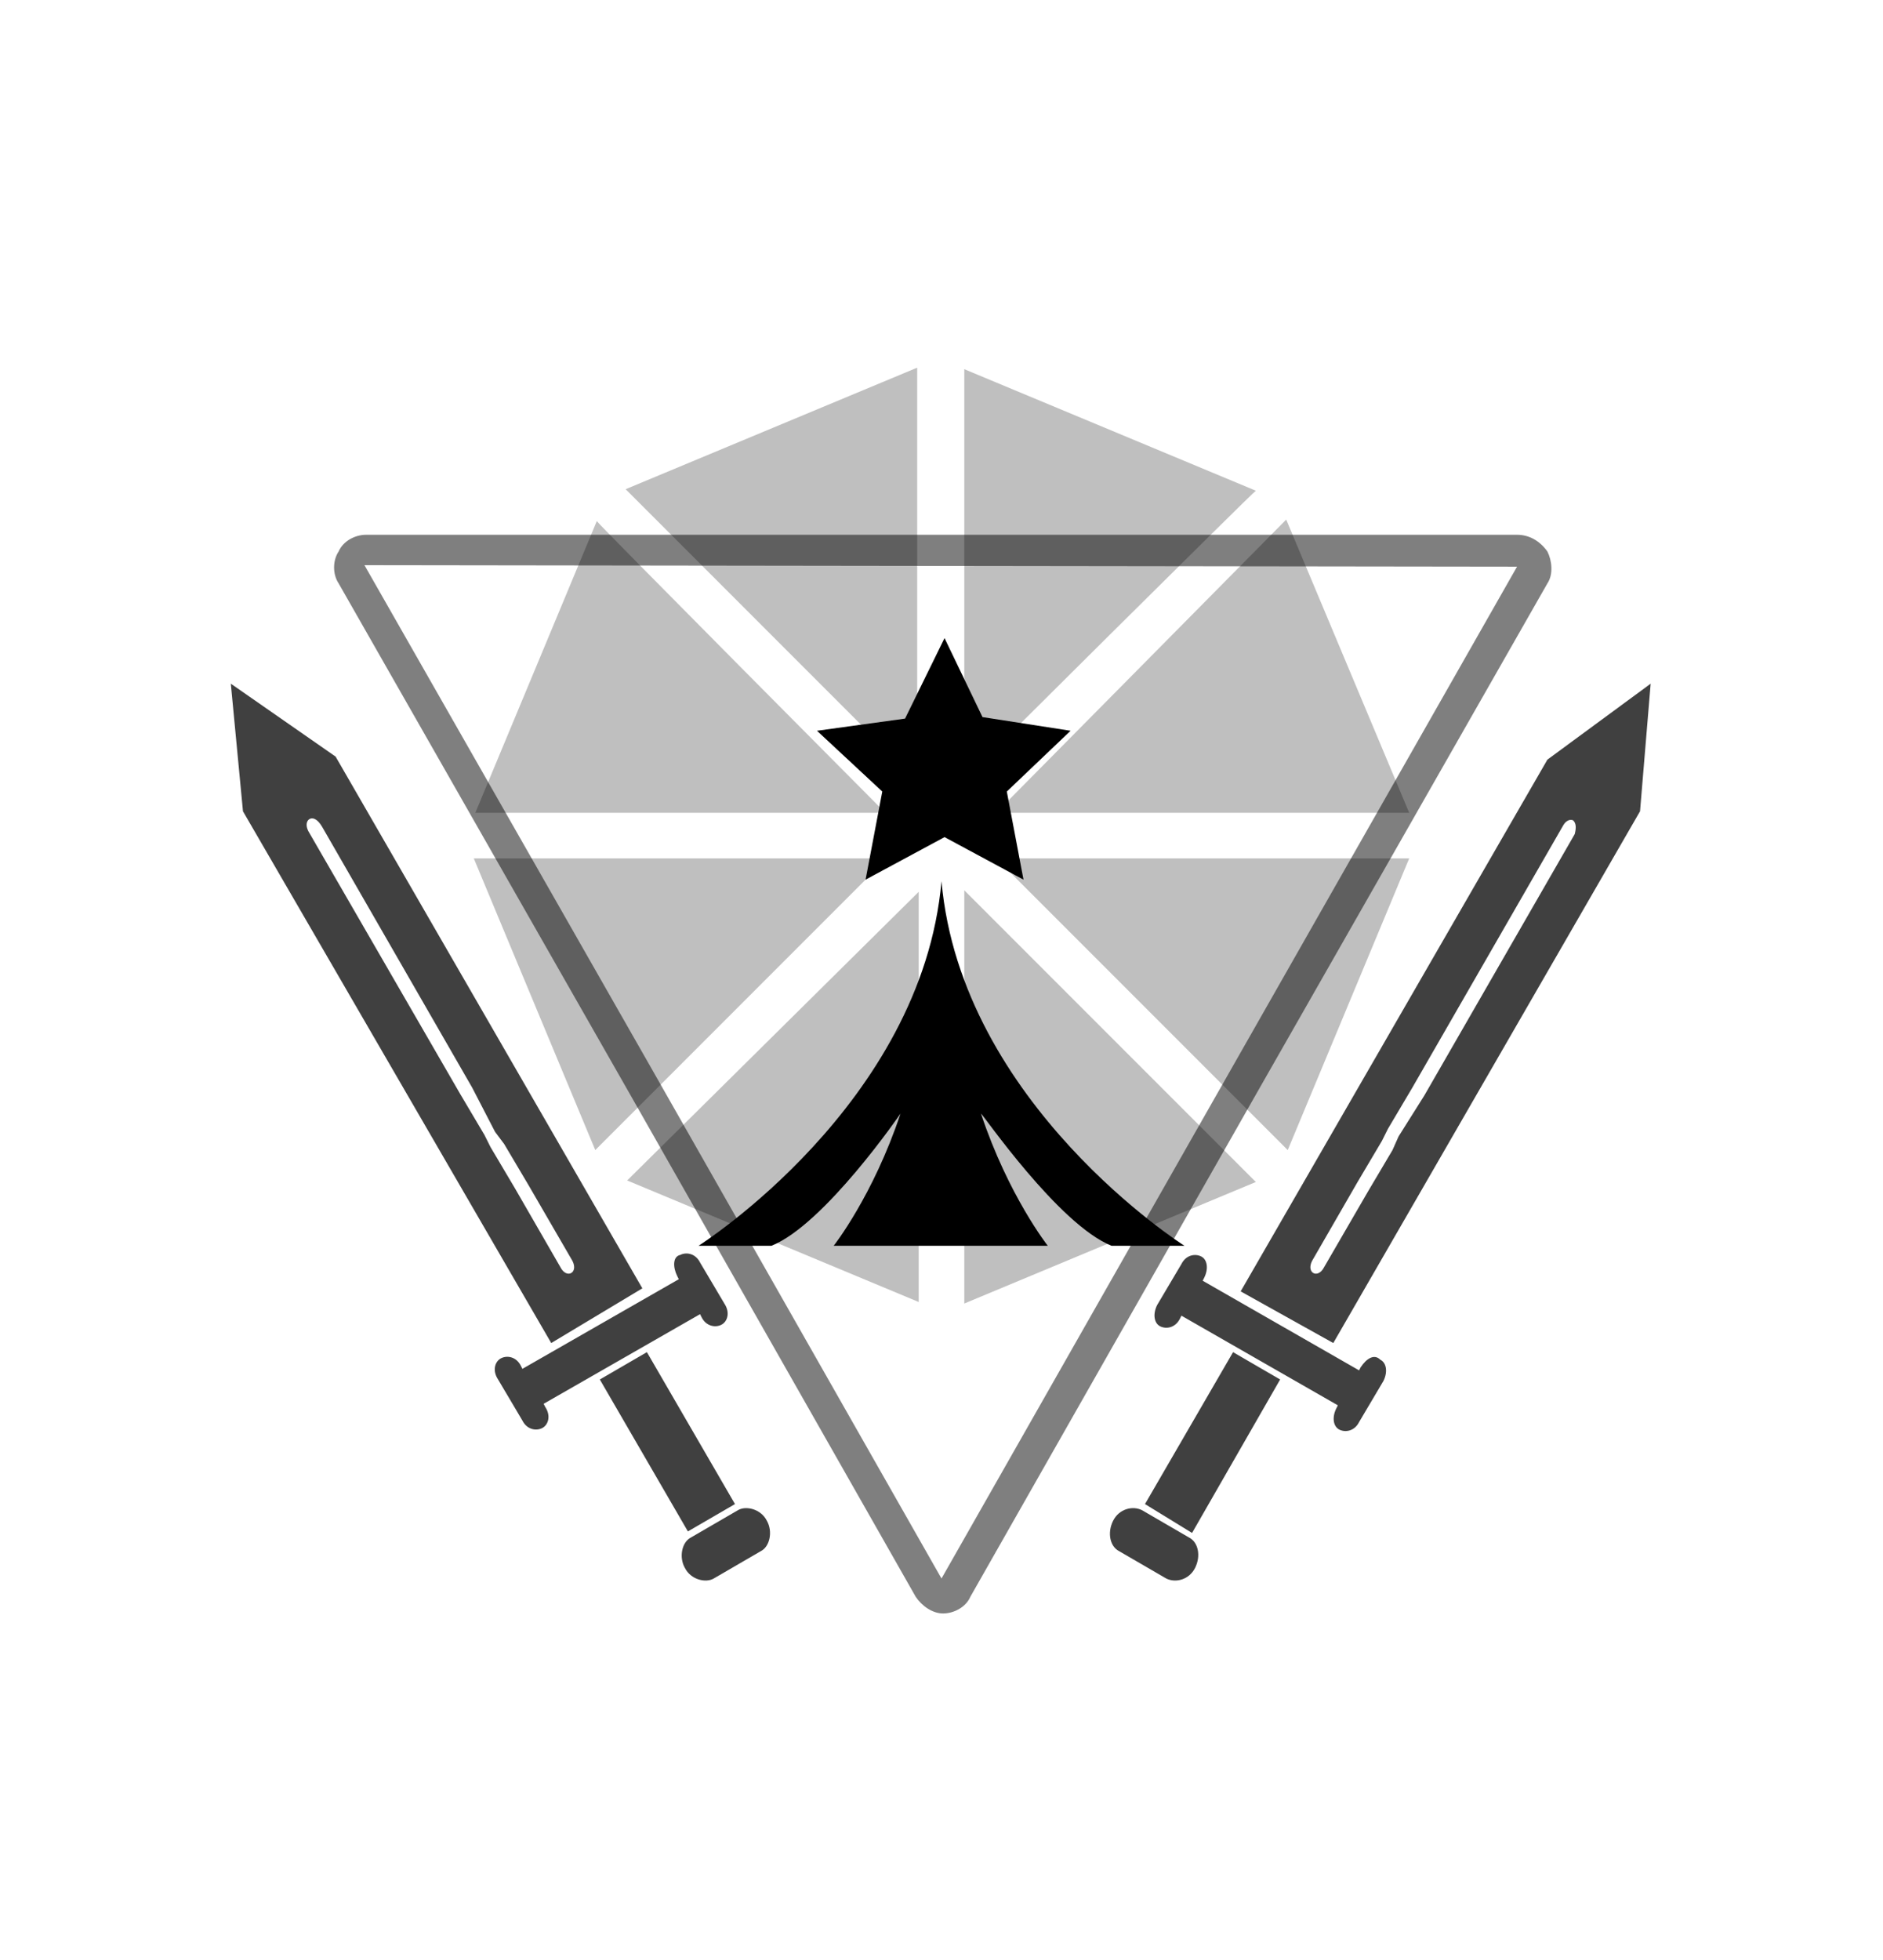 <svg viewBox="0 0 124 129"><path opacity=".5" d="M99.9 37.3L81 70.5l-19 33.4-19-33.4-19-33.3 75.9.1m0-2.1H24.1c-.7 0-1.5.4-1.8 1.1-.4.6-.4 1.5 0 2.1l19 33.3 19 33.4c.4.6 1.1 1.1 1.8 1.1s1.5-.4 1.8-1.1l19-33.4 19-33.3c.4-.6.3-1.5 0-2.1-.5-.7-1.2-1.1-2-1.1z"/><path opacity=".25" d="M63.5 51.3v-27l19.2 8c-.1 0-19.2 19-19.2 19zm-3.1-27.1l-19.2 8 19.2 19.2V24.2zm-2.1 29.3h-27l8-19.2c0 .1 19 19.2 19 19.2zm34.5 0l-8.1-19.3-19.1 19.3h27.2zM41.3 77.7l19.2 8v-27l-19.2 19zM31.2 56.5l8 19.2 19.2-19.2H31.2zm32.3 29.3l19.2-8-19.2-19.2v27.2zm2.1-29.3l19.2 19.2 8-19.2H65.6z"/><path d="M73.2 82H78s-14.7-9.3-16-24c-1.3 14.7-16 24-16 24h4.8c3.5-1.4 8.5-8.7 8.5-8.7-1.8 5.4-4.4 8.7-4.4 8.7H69s-2.6-3.3-4.4-8.7c.1 0 5.1 7.3 8.6 8.7zm-8.5-34.8L62.2 42l-2.6 5.3-5.8.8 4.3 4-1.1 5.8 5.2-2.8 5.2 2.8-1.1-5.8 4.2-4-5.8-.9z"/><path opacity=".75" d="M81.2 89l3.1 1.8-5.8 10.1-3.1-1.9 5.8-10zm-6 10.4c-.6-.3-1.5-.1-1.9.7-.4.8-.2 1.7.4 2l3.1 1.8c.6.3 1.5.1 1.9-.7.4-.8.2-1.7-.4-2l-3.1-1.8zM89.6 90l-.1.2-10.3-5.9.1-.2c.3-.6.2-1.2-.2-1.4-.4-.2-1-.1-1.3.5l-1.6 2.7c-.3.6-.2 1.2.2 1.4.4.2 1 .1 1.3-.5l.1-.2 10.3 5.9-.1.2c-.3.6-.2 1.2.2 1.4.4.2 1 .1 1.3-.5l1.6-2.7c.3-.6.2-1.2-.2-1.4-.4-.4-.9-.1-1.3.5zm19.1-45l-.7 8.4-20.2 35-6.1-3.4 20.2-35 6.8-5zm-5.1 9c-.2-.1-.5 0-.7.4L93 71.6l-1.6 2.7-.4.8-1.6 2.7-3 5.2c-.2.4-.1.7.1.8.2.1.5 0 .7-.4l2.9-5 1.6-2.7.4-.9 1.7-2.7 9.9-17.2c.1-.4.1-.7-.1-.9zM39.5 90.8l3.1-1.8 5.8 10-3.1 1.8-5.8-10zm6 10.4c-.6.3-.8 1.3-.4 2 .4.8 1.4 1 1.9.7l3.1-1.8c.6-.3.8-1.3.4-2-.4-.8-1.4-1-1.9-.7l-3.1 1.8zM44.6 84l.1.2-10.3 5.9-.1-.2c-.3-.6-.9-.7-1.3-.5-.4.2-.6.8-.2 1.4l1.6 2.7c.3.6.9.7 1.3.5.4-.2.6-.8.2-1.4l-.1-.2 10.3-5.9.1.2c.3.6.9.7 1.3.5.4-.2.6-.8.2-1.4l-1.6-2.7c-.3-.6-.9-.7-1.3-.5-.5.1-.5.8-.2 1.4zM15.2 45l6.9 4.8 20.2 35-6 3.6-20.3-35-.8-8.4zm5.2 8.9c-.2.1-.3.4-.1.8l10 17.3 1.6 2.7.4.8 1.6 2.7 3 5.2c.2.4.5.5.7.4s.3-.4.1-.8l-2.9-5-1.6-2.7-.6-.8-1.5-2.9-9.9-17.2c-.3-.5-.6-.6-.8-.5z"/></svg>